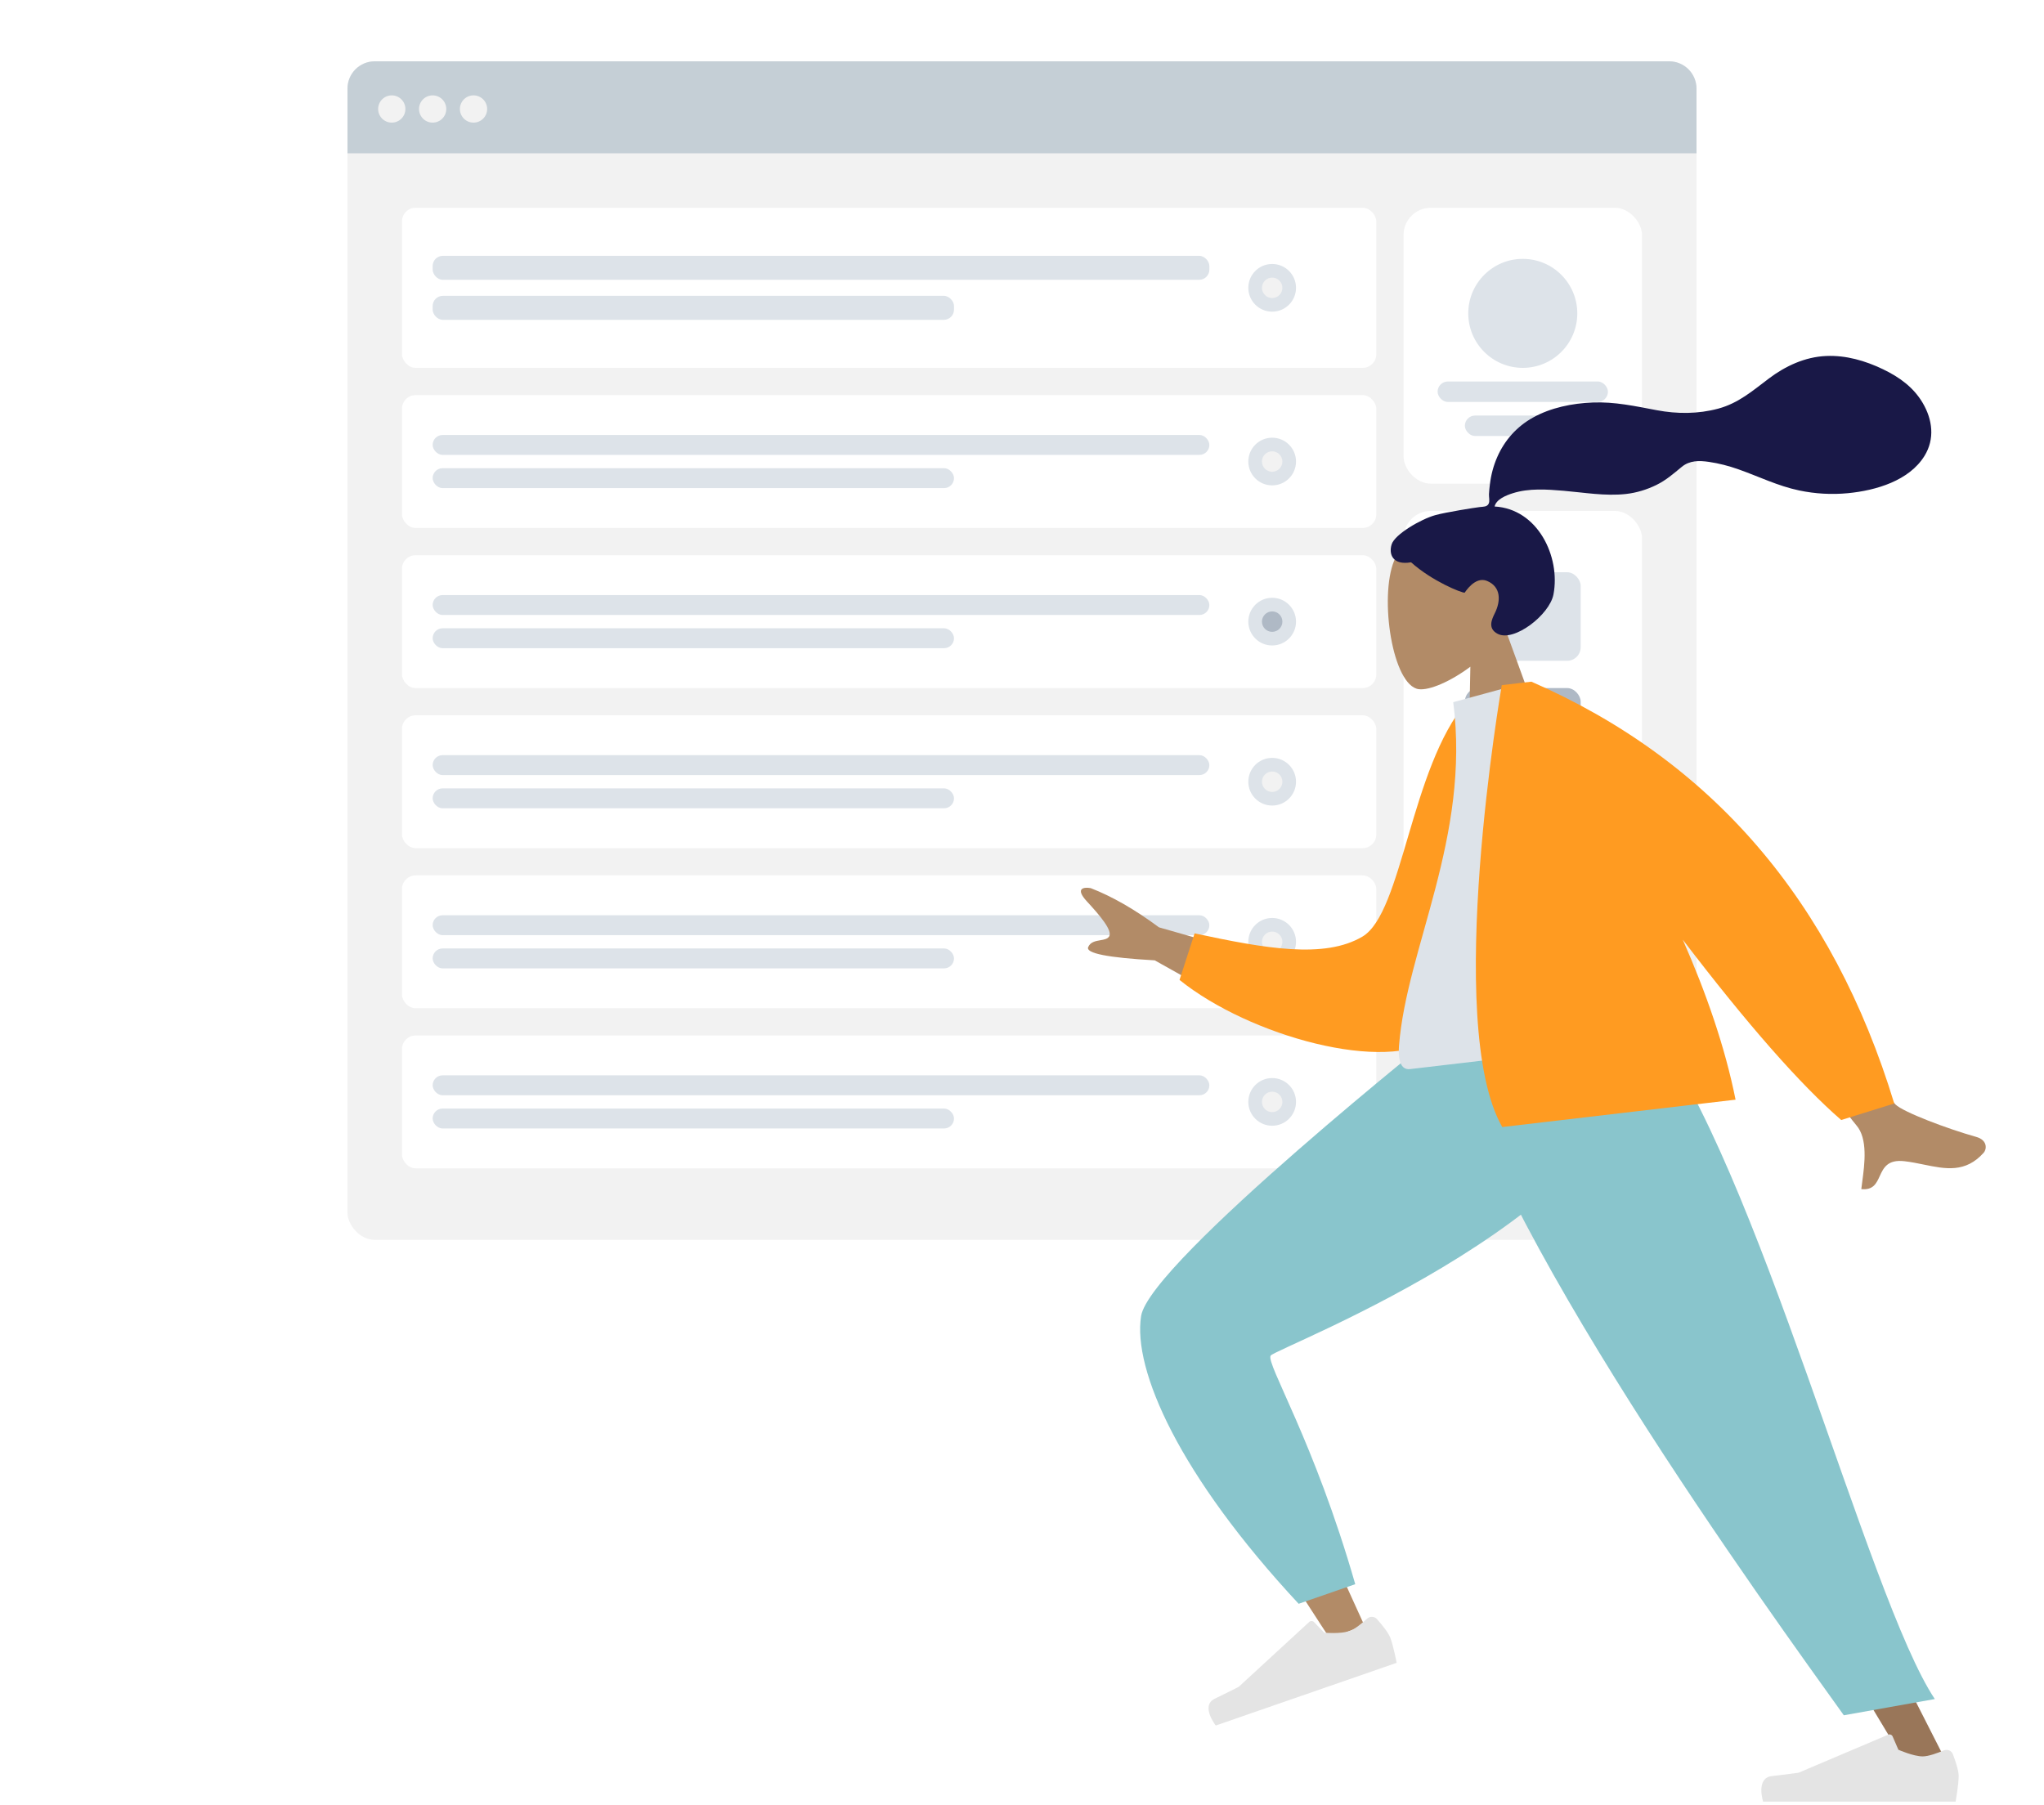 <svg width="600" height="530" viewBox="0 0 600 530" fill="none" xmlns="http://www.w3.org/2000/svg">
<rect width="600" height="530" fill="#F2F2F2"/>
<rect width="600" height="530" fill="white"/>
<rect x="102" y="18" width="396" height="346" rx="8" fill="#F2F2F2"/>
<path d="M102 26C102 21.582 105.582 18 110 18H490C494.418 18 498 21.582 498 26V45H102V26Z" fill="#C5CFD6"/>
<path fill-rule="evenodd" clip-rule="evenodd" d="M115 36C117.209 36 119 34.209 119 32C119 29.791 117.209 28 115 28C112.791 28 111 29.791 111 32C111 34.209 112.791 36 115 36Z" fill="#F2F2F2"/>
<path fill-rule="evenodd" clip-rule="evenodd" d="M127 36C129.209 36 131 34.209 131 32C131 29.791 129.209 28 127 28C124.791 28 123 29.791 123 32C123 34.209 124.791 36 127 36Z" fill="#F2F2F2"/>
<path fill-rule="evenodd" clip-rule="evenodd" d="M139 36C141.209 36 143 34.209 143 32C143 29.791 141.209 28 139 28C136.791 28 135 29.791 135 32C135 34.209 136.791 36 139 36Z" fill="#F2F2F2"/>
<rect x="412" y="150" width="70" height="194" rx="8" fill="white"/>
<rect x="430" y="168" width="34" height="26" rx="4" fill="#DDE3E9"/>
<rect x="430" y="202" width="34" height="25" rx="4" fill="#AFB9C5"/>
<rect x="430" y="235" width="34" height="25" rx="4" fill="#DDE3E9"/>
<rect x="430" y="301" width="34" height="25" rx="4" fill="#DDE3E9"/>
<rect x="430" y="268" width="34" height="25" rx="4" fill="#C5CFD6"/>
<rect x="412" y="61" width="70" height="81" rx="8" fill="white"/>
<path fill-rule="evenodd" clip-rule="evenodd" d="M447 108C455.837 108 463 100.837 463 92C463 83.163 455.837 76 447 76C438.163 76 431 83.163 431 92C431 100.837 438.163 108 447 108Z" fill="#DDE3E9"/>
<rect x="422" y="112" width="50" height="6" rx="3" fill="#DDE3E9"/>
<rect x="430" y="122" width="34" height="6" rx="3" fill="#DDE3E9"/>
<rect x="118" y="61" width="286" height="47" rx="4" fill="white"/>
<g clip-path="url(#clip0)">
<rect x="127" y="75.1" width="228" height="7.05" rx="3" fill="#DDE3E9"/>
<rect x="127" y="86.85" width="153.041" height="7.05" rx="3" fill="#DDE3E9"/>
</g>
<path fill-rule="evenodd" clip-rule="evenodd" d="M373.435 91.5C377.301 91.5 380.435 88.366 380.435 84.5C380.435 80.634 377.301 77.5 373.435 77.5C369.569 77.5 366.435 80.634 366.435 84.5C366.435 88.366 369.569 91.5 373.435 91.5Z" fill="#DDE3E9"/>
<path fill-rule="evenodd" clip-rule="evenodd" d="M373.435 87.5C375.092 87.5 376.435 86.157 376.435 84.5C376.435 82.843 375.092 81.5 373.435 81.5C371.778 81.5 370.435 82.843 370.435 84.5C370.435 86.157 371.778 87.5 373.435 87.5Z" fill="#F2F2F2"/>
<rect x="118" y="116" width="286" height="39" rx="4" fill="white"/>
<g clip-path="url(#clip1)">
<rect x="127" y="127.7" width="228" height="5.85" rx="2.925" fill="#DDE3E9"/>
<rect x="127" y="137.45" width="153.041" height="5.85" rx="2.925" fill="#DDE3E9"/>
</g>
<path fill-rule="evenodd" clip-rule="evenodd" d="M373.435 142.5C377.301 142.5 380.435 139.366 380.435 135.5C380.435 131.634 377.301 128.5 373.435 128.5C369.569 128.5 366.435 131.634 366.435 135.5C366.435 139.366 369.569 142.5 373.435 142.5Z" fill="#DDE3E9"/>
<path fill-rule="evenodd" clip-rule="evenodd" d="M373.435 138.5C375.092 138.5 376.435 137.157 376.435 135.5C376.435 133.843 375.092 132.5 373.435 132.5C371.778 132.5 370.435 133.843 370.435 135.5C370.435 137.157 371.778 138.5 373.435 138.5Z" fill="#F2F2F2"/>
<rect x="118" y="163" width="286" height="39" rx="4" fill="white"/>
<g clip-path="url(#clip2)">
<rect x="127" y="174.7" width="228" height="5.85" rx="2.925" fill="#DDE3E9"/>
<rect x="127" y="184.45" width="153.041" height="5.85" rx="2.925" fill="#DDE3E9"/>
</g>
<path fill-rule="evenodd" clip-rule="evenodd" d="M373.435 189.5C377.301 189.5 380.435 186.366 380.435 182.5C380.435 178.634 377.301 175.5 373.435 175.5C369.569 175.5 366.435 178.634 366.435 182.5C366.435 186.366 369.569 189.5 373.435 189.5Z" fill="#DDE3E9"/>
<path fill-rule="evenodd" clip-rule="evenodd" d="M373.435 185.5C375.092 185.5 376.435 184.157 376.435 182.5C376.435 180.843 375.092 179.5 373.435 179.5C371.778 179.5 370.435 180.843 370.435 182.5C370.435 184.157 371.778 185.5 373.435 185.5Z" fill="#AFB9C5"/>
<rect x="118" y="304" width="286" height="39" rx="4" fill="white"/>
<g clip-path="url(#clip3)">
<rect x="127" y="315.7" width="228" height="5.85" rx="2.925" fill="#DDE3E9"/>
<rect x="127" y="325.45" width="153.041" height="5.85" rx="2.925" fill="#DDE3E9"/>
</g>
<path fill-rule="evenodd" clip-rule="evenodd" d="M373.435 330.5C377.301 330.5 380.435 327.366 380.435 323.5C380.435 319.634 377.301 316.5 373.435 316.5C369.569 316.5 366.435 319.634 366.435 323.5C366.435 327.366 369.569 330.5 373.435 330.5Z" fill="#DDE3E9"/>
<path fill-rule="evenodd" clip-rule="evenodd" d="M373.435 326.5C375.092 326.5 376.435 325.157 376.435 323.5C376.435 321.843 375.092 320.5 373.435 320.5C371.778 320.5 370.435 321.843 370.435 323.5C370.435 325.157 371.778 326.5 373.435 326.5Z" fill="#F2F2F2"/>
<rect x="118" y="257" width="286" height="39" rx="4" fill="white"/>
<g clip-path="url(#clip4)">
<rect x="127" y="268.7" width="228" height="5.85" rx="2.925" fill="#DDE3E9"/>
<rect x="127" y="278.45" width="153.041" height="5.85" rx="2.925" fill="#DDE3E9"/>
</g>
<path fill-rule="evenodd" clip-rule="evenodd" d="M373.435 283.5C377.301 283.5 380.435 280.366 380.435 276.5C380.435 272.634 377.301 269.5 373.435 269.5C369.569 269.5 366.435 272.634 366.435 276.5C366.435 280.366 369.569 283.5 373.435 283.5Z" fill="#DDE3E9"/>
<path fill-rule="evenodd" clip-rule="evenodd" d="M373.435 279.5C375.092 279.5 376.435 278.157 376.435 276.5C376.435 274.843 375.092 273.5 373.435 273.5C371.778 273.5 370.435 274.843 370.435 276.5C370.435 278.157 371.778 279.5 373.435 279.5Z" fill="#F2F2F2"/>
<rect x="118" y="210" width="286" height="39" rx="4" fill="white"/>
<g clip-path="url(#clip5)">
<rect x="127" y="221.7" width="228" height="5.85" rx="2.925" fill="#DDE3E9"/>
<rect x="127" y="231.45" width="153.041" height="5.85" rx="2.925" fill="#DDE3E9"/>
</g>
<path fill-rule="evenodd" clip-rule="evenodd" d="M373.435 236.5C377.301 236.5 380.435 233.366 380.435 229.5C380.435 225.634 377.301 222.5 373.435 222.5C369.569 222.5 366.435 225.634 366.435 229.5C366.435 233.366 369.569 236.5 373.435 236.5Z" fill="#DDE3E9"/>
<path fill-rule="evenodd" clip-rule="evenodd" d="M373.435 232.5C375.092 232.5 376.435 231.157 376.435 229.5C376.435 227.843 375.092 226.5 373.435 226.5C371.778 226.5 370.435 227.843 370.435 229.5C370.435 231.157 371.778 232.5 373.435 232.5Z" fill="#F2F2F2"/>
<path fill-rule="evenodd" clip-rule="evenodd" d="M431.612 195.738C425.648 200.188 419.55 202.716 416.487 202.335C408.804 201.381 404.784 175.52 409.232 164.618C413.68 153.716 442.73 145.785 446.828 165.872C448.251 172.843 445.956 179.483 442.033 185.141L454.937 220.639L431.071 223.438L431.612 195.738Z" fill="#B28B67"/>
<path fill-rule="evenodd" clip-rule="evenodd" d="M421.32 151.236C424.402 150.376 432.828 149.046 434.39 148.863C435.388 148.746 436.497 148.836 436.976 147.894C437.368 147.123 437.036 145.935 437.074 145.089C437.118 144.106 437.234 143.127 437.353 142.15C437.692 139.371 438.399 136.682 439.54 134.101C441.681 129.259 445.215 125.248 449.986 122.596C455.254 119.668 461.48 118.409 467.521 118.169C473.986 117.912 480.04 119.245 486.327 120.43C492.318 121.559 498.442 121.561 504.353 119.974C510.308 118.375 514.491 114.705 519.228 111.132C524.078 107.474 529.811 104.781 536.065 104.512C541.904 104.261 547.526 105.91 552.699 108.386C557.538 110.704 561.67 113.69 564.373 118.257C567.281 123.17 568.009 128.852 564.91 133.859C560.418 141.116 550.716 143.995 542.44 144.792C537.652 145.254 532.856 144.974 528.154 143.993C521.884 142.684 516.25 139.881 510.27 137.772C507.463 136.782 504.598 136.035 501.639 135.602C498.768 135.181 495.991 135.159 493.684 137.05C491.243 139.05 489.075 140.988 486.17 142.402C483.383 143.758 480.366 144.687 477.256 145.029C471.203 145.693 465.012 144.598 458.985 144.085C454.07 143.667 448.82 143.292 444.059 144.806C442.072 145.438 439.201 146.598 438.724 148.701C451.384 149.386 458.123 163.399 456.008 174.514C454.866 180.513 444.407 188.596 439.612 186.074C436.575 184.477 437.944 181.752 438.826 179.956C440.514 176.515 440.705 172.329 436.535 170.56C432.937 169.035 430 174.003 429.932 174.006C429.002 174.045 420.494 170.693 414.207 165.082C408.837 166.022 407.58 162.722 408.514 159.794C409.449 156.865 417.061 152.425 421.32 151.236Z" fill="#191847"/>
<path fill-rule="evenodd" clip-rule="evenodd" d="M483.137 300.938C481.331 324.414 364.953 393.529 364.274 395.468C363.821 396.761 400.498 477.202 400.498 477.202L390.325 480.966C390.325 480.966 334.069 395.773 336.959 386.696C341.096 373.699 427.255 301.188 427.255 301.188L483.137 300.938Z" fill="#B28B67"/>
<path fill-rule="evenodd" clip-rule="evenodd" d="M397.821 465.091L381.212 470.847C346.189 433.222 332.461 402.178 334.964 386.361C337.467 370.544 424.948 300.996 424.948 300.996L484.328 300.996C482.302 355.362 374.435 395.675 372.992 397.992C371.549 400.309 385.748 422.999 397.821 465.091Z" fill="#89C5CC"/>
<path fill-rule="evenodd" clip-rule="evenodd" d="M401.277 475.229C402.116 474.463 403.457 474.492 404.223 475.364C405.596 476.926 407.538 479.297 408.118 480.814C409.045 483.239 409.975 488.185 409.975 488.185C407.02 489.208 356.875 506.586 356.875 506.586C356.875 506.586 352.314 500.788 356.575 498.723C360.836 496.659 363.626 495.218 363.626 495.218L384.314 476.177C384.716 475.807 385.356 475.834 385.743 476.238L388.725 479.346C388.725 479.346 393.554 479.749 396.135 478.855C397.717 478.306 399.857 476.526 401.277 475.229Z" fill="#E4E4E4"/>
<path fill-rule="evenodd" clip-rule="evenodd" d="M469.756 300.938L521.599 419.441L572.553 519.624H560.531L429.006 300.938H469.756Z" fill="#997659"/>
<path fill-rule="evenodd" clip-rule="evenodd" d="M570.555 513.908C571.607 513.466 572.841 513.929 573.247 514.996C573.977 516.911 574.953 519.778 574.953 521.394C574.953 523.975 574.05 528.925 574.05 528.925C570.906 528.925 517.543 528.925 517.543 528.925C517.543 528.925 515.34 521.992 520.086 521.439C524.831 520.886 527.97 520.44 527.97 520.44L554.262 509.281C554.768 509.066 555.352 509.3 555.57 509.804L557.257 513.699C557.257 513.699 561.65 515.651 564.397 515.651C566.087 515.651 568.754 514.666 570.555 513.908Z" fill="#E4E4E4"/>
<path fill-rule="evenodd" clip-rule="evenodd" d="M567.951 498.812L541.239 503.582C520.586 474.671 434.149 356.124 424.672 300.938H484.139C515.787 340.832 548.264 469.423 567.951 498.812Z" fill="#89C5CC"/>
<path fill-rule="evenodd" clip-rule="evenodd" d="M340.208 272.251L378.177 283.093L368.476 298.476L338.957 281.94C325.175 281.163 318.663 279.871 319.423 278.064C320.063 276.54 321.585 276.28 322.987 276.04C324.079 275.853 325.098 275.679 325.571 274.93C326.65 273.218 322.87 268.765 319.094 264.685C315.317 260.605 318.34 260.414 320.167 260.74C326.445 263.166 333.126 267.003 340.208 272.251ZM504.501 276.4L524.383 270.161C542.661 303.222 553.344 321.26 556.43 324.278C558.693 326.49 571.523 331.368 580.092 333.772C583.532 334.737 583.168 337.447 582.318 338.4C576.958 344.411 571.101 343.211 564.727 341.905C562.881 341.527 560.992 341.14 559.059 340.916C554.056 340.337 552.884 342.888 551.776 345.299C550.796 347.433 549.865 349.457 546.371 349.103C546.444 348.45 546.543 347.716 546.649 346.925C547.335 341.808 548.348 334.262 544.904 330.35C543.136 328.343 529.668 310.359 504.501 276.4Z" fill="#B28B67"/>
<path fill-rule="evenodd" clip-rule="evenodd" d="M439.289 206.455L430.51 206.059C414.005 225.553 411.705 268.008 399.931 274.973C388.799 281.557 371.423 278.486 350.665 274.022L346.241 287.69C366.701 304.182 407.212 315.392 421.659 304.587C444.757 287.311 443.926 235.379 439.289 206.455Z" fill="#FF9B21"/>
<path fill-rule="evenodd" clip-rule="evenodd" d="M490.002 304.947C490.002 304.947 438.285 311.011 413.918 313.869C410.441 314.276 410.482 309.42 410.674 306.949C412.896 278.432 431.68 245.771 426.585 206.146L448.11 200.296C469.836 225.964 480.514 259.451 490.002 304.947Z" fill="#DDE3E9"/>
<path fill-rule="evenodd" clip-rule="evenodd" d="M449.275 200.159L449.526 200.13C502.464 223.24 537.969 264.522 556.041 323.978L540.475 328.822C528.405 318.343 512.902 300.693 493.967 275.874C500.788 291.362 506.379 307.413 509.463 322.848L440.976 330.879C423.616 300.531 440.836 201.149 440.836 201.149L445.565 200.594L449.275 200.159Z" fill="#FF9B21"/>
<defs>
<clipPath id="clip0">
<rect x="127" y="75.1" width="228" height="19" fill="white"/>
</clipPath>
<clipPath id="clip1">
<rect x="127" y="127.7" width="228" height="16" fill="white"/>
</clipPath>
<clipPath id="clip2">
<rect x="127" y="174.7" width="228" height="16" fill="white"/>
</clipPath>
<clipPath id="clip3">
<rect x="127" y="315.7" width="228" height="16" fill="white"/>
</clipPath>
<clipPath id="clip4">
<rect x="127" y="268.7" width="228" height="16" fill="white"/>
</clipPath>
<clipPath id="clip5">
<rect x="127" y="221.7" width="228" height="16" fill="white"/>
</clipPath>
</defs>
</svg>
